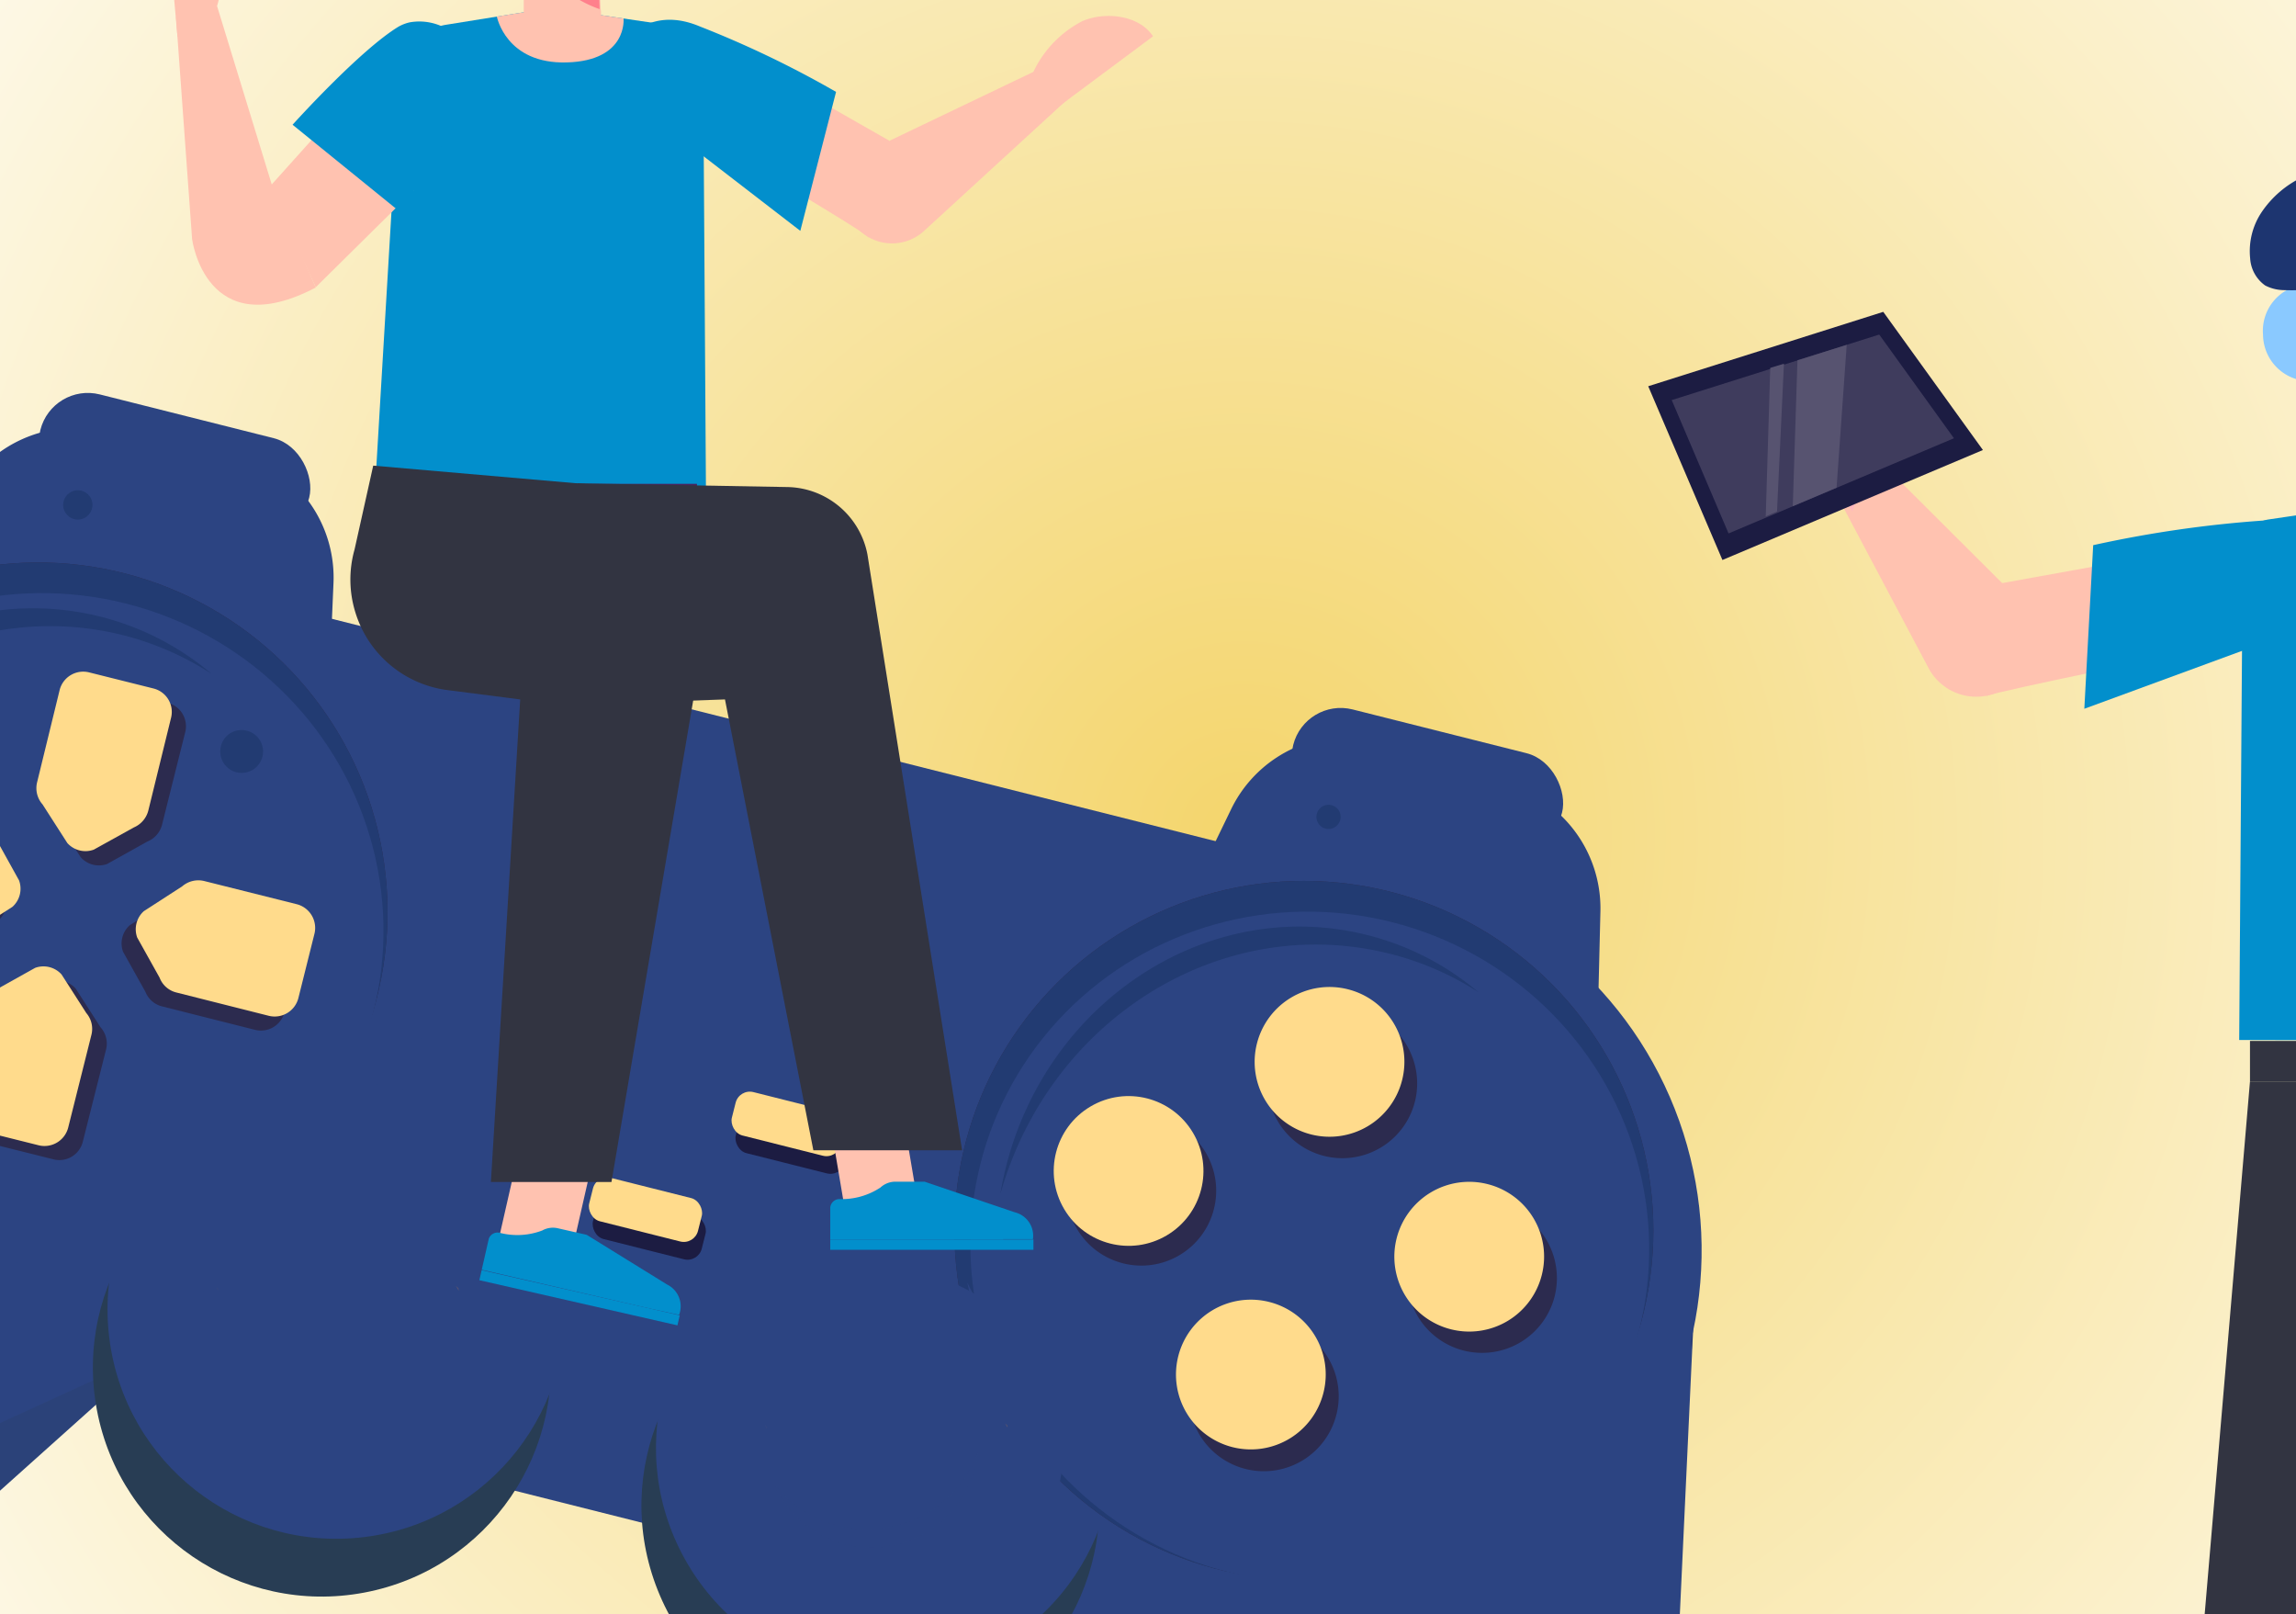 <?xml version="1.0" encoding="UTF-8" standalone="no"?>
<svg
   xmlns:dc="http://purl.org/dc/elements/1.1/"
   xmlns:cc="http://creativecommons.org/ns#"
   xmlns:rdf="http://www.w3.org/1999/02/22-rdf-syntax-ns#"
   xmlns:svg="http://www.w3.org/2000/svg"
   xmlns="http://www.w3.org/2000/svg"
   xmlns:xlink="http://www.w3.org/1999/xlink"
   xmlns:sodipodi="http://sodipodi.sourceforge.net/DTD/sodipodi-0.dtd"
   xmlns:inkscape="http://www.inkscape.org/namespaces/inkscape"
   viewBox="0 0 213.22 149.89"
   version="1.1"
   id="svg294"
   sodipodi:docname="gameDev.svg"
   inkscape:version="0.92.1 r15371">
  <rect x="0" y="0" width="213.22" height="149.89" fill="#808080" stroke="none"/>
  <sodipodi:namedview
     pagecolor="#ffffff"
     bordercolor="#666666"
     borderopacity="1"
     objecttolerance="10"
     gridtolerance="10"
     guidetolerance="10"
     inkscape:pageopacity="0"
     inkscape:pageshadow="2"
     inkscape:window-width="1366"
     inkscape:window-height="705"
     id="namedview296"
     showgrid="false"
     inkscape:zoom="0.56"
     inkscape:cx="-127.80685"
     inkscape:cy="17.989246"
     inkscape:window-x="-8"
     inkscape:window-y="-8"
     inkscape:window-maximized="1"
     inkscape:current-layer="svg294" />
  <defs
     id="defs4">
    <linearGradient
       inkscape:collect="always"
       id="linearGradient8746">
      <stop
         style="stop-color:#f4d56c;stop-opacity:1"
         offset="0"
         id="stop8742" />
      <stop
         style="stop-color:#fefcf4;stop-opacity:1"
         offset="1"
         id="stop8744" />
    </linearGradient>
    <style
       id="style2">.cls-1{isolation:isolate;}.cls-2{fill:#2c4482;}.cls-3{opacity:0.2;mix-blend-mode:multiply;}.cls-4{fill:#1c1c42;}.cls-5{fill:#283d54;}.cls-6{fill:#2c2b4f;}.cls-7{fill:#223b72;}.cls-8{fill:#ffdb8c;}.cls-11,.cls-25,.cls-9{fill:#575370;}.cls-10{opacity:0.3;}.cls-11{opacity:0.5;}.cls-12,.cls-13{fill:#413e5e;}.cls-13{opacity:0.4;}.cls-14{fill:#ffc2b0;}.cls-15{fill:#ffb8bc;}.cls-16{fill:#028fcc;}.cls-17{fill:#4a245e;}.cls-18{fill:#8ac9ff;}.cls-19{fill:#ff808c;}.cls-20{fill:#1d3570;}.cls-21{fill:#ffba99;}.cls-22{fill:none;stroke:#312220;stroke-linecap:round;stroke-linejoin:round;stroke-width:0.56px;}.cls-23{fill:#0485b2;}.cls-24{fill:#323441;}.cls-25{opacity:0.6;}</style>
    <radialGradient
       inkscape:collect="always"
       xlink:href="#linearGradient8746"
       id="radialGradient8748"
       cx="115.558"
       cy="77.656"
       fx="115.558"
       fy="77.656"
       r="156.5"
       gradientTransform="matrix(1,0,0,1.003,0,-0.248)"
       gradientUnits="userSpaceOnUse" />
  </defs>
  <title
     id="title6">Asset 5</title>
  <path
     style="opacity:1;fill:url(#radialGradient8748);fill-opacity:1;stroke:none;stroke-width:9.88;stroke-linecap:round;stroke-miterlimit:4;stroke-dasharray:none;stroke-dashoffset:0;stroke-opacity:1"
     id="path8707"
     sodipodi:type="arc"
     sodipodi:cx="115.55747"
     sodipodi:cy="77.656044"
     sodipodi:rx="151.55957"
     sodipodi:ry="152.05981"
     sodipodi:start="0"
     sodipodi:end="6.2800437"
     sodipodi:open="true"
     d="M 267.117,77.656 A 151.56,152.06 0 0 1 115.677,229.716 151.56,152.06 0 0 1 -36.002,77.895 151.56,152.06 0 0 1 115.2,-74.403 151.56,152.06 0 0 1 267.116,77.178" />
  <g
     class="cls-1"
     id="g292"
     transform="matrix(1.495,0,0,1.495,-53.351,-27.124)"
     style="isolation:isolate">
    <g
       id="Layer_2"
       data-name="Layer 2">
      <g
         id="Layer_1-2"
         data-name="Layer 1">
        <path
           class="cls-2"
           d="m 141.22,93 -1.91,40.9 a 16.36,16.36 0 0 1 -11.71,14.69 v 0 a 16.36,16.36 0 0 1 -20,-10.13 L 96.17,106.88 Z"
           id="path8"
           inkscape:connector-curvature="0"
           style="fill:#2c4482" />
        <g
           class="cls-3"
           id="g14"
           style="opacity:0.2;mix-blend-mode:multiply">
          <polygon
             class="cls-4"
             points="141.22,92.97 138.55,93.8 140.8,101.94 "
             id="polygon10"
             style="fill:#1c1c42" />
          <path
             class="cls-4"
             d="m 114.08,135.17 -14.7,-19.39 8.2,22.65 a 16.36,16.36 0 0 0 30.44,0.85 17.36,17.36 0 0 1 -23.94,-4.11 z"
             id="path12"
             inkscape:connector-curvature="0"
             style="fill:#1c1c42" />
        </g>
        <rect
           class="cls-2"
           x="46.35"
           y="63.33"
           width="67.41"
           height="49.74"
           transform="rotate(14.12,80.078,88.216)"
           id="rect16"
           style="fill:#2c4482" />
        <rect
           class="cls-2"
           x="46.68"
           y="65.18"
           width="67.41"
           height="43.42"
           transform="rotate(14.12,80.407,86.904)"
           id="rect18"
           style="fill:#2c4482" />
        <circle
           class="cls-2"
           cx="117.42"
           cy="95.81"
           r="23.97"
           transform="rotate(-81.52,117.414,95.807)"
           id="circle20"
           style="fill:#2c4482" />
        <rect
           class="cls-2"
           x="115.75"
           y="63.47"
           width="17.22"
           height="6.08"
           rx="3.04"
           transform="rotate(14.12,124.369,66.539)"
           id="rect22"
           style="fill:#2c4482" />
        <circle
           class="cls-5"
           cx="89.75"
           cy="111.64"
           r="14.22"
           transform="rotate(-21.68,89.744,111.629)"
           id="circle24"
           style="fill:#283d54" />
        <circle
           class="cls-2"
           cx="90.65"
           cy="108.06"
           r="14.22"
           transform="rotate(-30.42,90.643,108.048)"
           id="circle26"
           style="fill:#2c4482" />
        <path
           class="cls-2"
           d="m 108.69,75.57 3.46,-7.15 a 8,8 0 0 1 7,-4.53 v 0 a 19.5,19.5 0 0 1 11.53,3.42 l 0.94,0.64 a 8,8 0 0 1 3.48,6.8 l -0.18,7.43 z"
           id="path28"
           inkscape:connector-curvature="0"
           style="fill:#2c4482" />
        <circle
           class="cls-6"
           cx="116.68"
           cy="94.56"
           r="21.71"
           id="circle30"
           style="fill:#2c2b4f" />
        <circle
           class="cls-7"
           cx="116.68"
           cy="94.56"
           r="21.71"
           id="circle32"
           style="fill:#223b72" />
        <ellipse
           class="cls-2"
           cx="117.05"
           cy="95.59"
           rx="20.81"
           ry="21.1"
           transform="rotate(-75.88,117.046,95.59)"
           id="ellipse34"
           style="fill:#2c4482" />
        <path
           class="cls-2"
           d="M 134.24,84.65 A 20.47,20.47 0 0 1 95.77,97.79 20.47,20.47 0 1 0 134.24,84.65 Z"
           id="path36"
           inkscape:connector-curvature="0"
           style="fill:#2c4482" />
        <circle
           class="cls-2"
           cx="90.65"
           cy="108.06"
           r="11.08"
           transform="rotate(-3.22,90.783,108.124)"
           id="circle38"
           style="fill:#2c4482" />
        <circle
           class="cls-2"
           cx="89.81"
           cy="106.65"
           r="8.75"
           transform="rotate(-86.83,89.799,106.646)"
           id="circle40"
           style="fill:#2c4482" />
        <path
           class="cls-6"
           d="m 123.58,86.55 a 4.65,4.65 0 1 1 -3.38,-5.64 4.66,4.66 0 0 1 3.38,5.64 z"
           id="path42"
           inkscape:connector-curvature="0"
           style="fill:#2c2b4f" />
        <path
           class="cls-8"
           d="m 122.78,85.23 a 4.65,4.65 0 1 1 -3.37,-5.65 4.64,4.64 0 0 1 3.37,5.65 z"
           id="path44"
           inkscape:connector-curvature="0"
           style="fill:#ffdb8c" />
        <path
           class="cls-6"
           d="m 132.26,98.64 a 4.65,4.65 0 1 1 -3.38,-5.64 4.66,4.66 0 0 1 3.38,5.64 z"
           id="path46"
           inkscape:connector-curvature="0"
           style="fill:#2c2b4f" />
        <path
           class="cls-8"
           d="m 131.46,97.32 a 4.65,4.65 0 1 1 -3.37,-5.64 4.64,4.64 0 0 1 3.37,5.64 z"
           id="path48"
           inkscape:connector-curvature="0"
           style="fill:#ffdb8c" />
        <circle
           class="cls-6"
           cx="106.59"
           cy="92.19"
           r="4.65"
           transform="matrix(0.86,-0.51,0.51,0.86,-32.1,67.17)"
           id="circle50"
           style="fill:#2c2b4f" />
        <circle
           class="cls-8"
           cx="105.79"
           cy="90.86"
           r="4.65"
           transform="rotate(-30.63,105.798,90.858)"
           id="circle52"
           style="fill:#ffdb8c" />
        <path
           class="cls-6"
           d="m 118.7,106 a 4.65,4.65 0 1 1 -3.38,-5.65 4.64,4.64 0 0 1 3.38,5.65 z"
           id="path54"
           inkscape:connector-curvature="0"
           style="fill:#2c2b4f" />
        <path
           class="cls-8"
           d="m 117.9,104.62 a 4.65,4.65 0 1 1 -3.37,-5.62 4.64,4.64 0 0 1 3.37,5.62 z"
           id="path56"
           inkscape:connector-curvature="0"
           style="fill:#ffdb8c" />
        <path
           class="cls-2"
           d="m 82.56,107.14 a 8.78,8.78 0 0 1 14.26,-4.51 7.95,7.95 0 0 0 -14.41,5.25 c 0.04,-0.25 0.09,-0.49 0.15,-0.74 z"
           id="path58"
           inkscape:connector-curvature="0"
           style="fill:#2c4482" />
        <path
           class="cls-9"
           d="m 98.11,106.54 a 2.26,2.26 0 0 1 0.16,0.26 c 0,0 0,-0.09 0,-0.13 z"
           id="path60"
           inkscape:connector-curvature="0"
           style="fill:#575370" />
        <g
           class="cls-10"
           id="g66"
           style="opacity:0.3">
          <path
             class="cls-2"
             d="m 96.18,108.93 a 7.34,7.34 0 0 1 -12.42,1.36 6.63,6.63 0 0 0 12.66,-1.94 c -0.07,0.19 -0.15,0.39 -0.24,0.58 z"
             id="path62"
             inkscape:connector-curvature="0"
             style="fill:#2c4482" />
          <path
             class="cls-9"
             d="m 83.34,106.88 -0.09,-0.24 c 0,0 0,0.07 0,0.11 a 1.47,1.47 0 0 0 0.09,0.13 z"
             id="path64"
             inkscape:connector-curvature="0"
             style="fill:#575370" />
        </g>
        <path
           class="cls-7"
           d="m 122,77.37 a 18.34,18.34 0 0 1 5.52,2.39 17.11,17.11 0 0 0 -6.91,-3.55 c -9.77,-2.46 -19.82,4 -22.44,14.42 -0.14,0.55 -0.25,1.1 -0.34,1.65 C 100.92,81.4 111.57,74.76 122,77.37 Z"
           id="path68"
           inkscape:connector-curvature="0"
           style="fill:#223b72" />
        <polygon
           class="cls-9"
           points="130.93,83.66 130.93,83.65 "
           id="polygon70"
           style="fill:#575370" />
        <path
           class="cls-2"
           d="M 19.17,62.26 1.5,99.2 a 16.36,16.36 0 0 0 3.36,18.48 v 0 a 16.37,16.37 0 0 0 22.44,0.55 l 25,-22.39 z"
           id="path72"
           inkscape:connector-curvature="0"
           style="fill:#2c4482" />
        <g
           class="cls-3"
           id="g78"
           style="opacity:0.2;mix-blend-mode:multiply">
          <polygon
             class="cls-4"
             points="19.17,62.26 21.14,64.26 15.3,70.36 "
             id="polygon74"
             style="fill:#1c1c42" />
          <path
             class="cls-5"
             d="M 23.11,112.28 45.23,102.15 27.3,118.23 A 16.36,16.36 0 0 1 0.08,104.57 c 4.24,8.37 14.21,11.75 23.03,7.71 z"
             id="path76"
             inkscape:connector-curvature="0"
             style="fill:#283d54" />
        </g>
        <circle
           class="cls-2"
           cx="38.79"
           cy="76.03"
           r="23.97"
           transform="rotate(-77.54,38.799,76.029)"
           id="circle80"
           style="fill:#2c4482" />
        <rect
           class="cls-2"
           x="37.93"
           y="43.89"
           width="17.22"
           height="6.08"
           rx="3.04"
           transform="rotate(-165.88,46.543,46.937)"
           id="rect82"
           style="fill:#2c4482" />
        <circle
           class="cls-5"
           cx="55.68"
           cy="103.07"
           r="14.22"
           transform="rotate(-10.65,55.703,103.077)"
           id="circle84"
           style="fill:#283d54" />
        <circle
           class="cls-2"
           cx="56.58"
           cy="99.49"
           r="14.22"
           transform="rotate(-6.99,56.542,99.43)"
           id="circle86"
           style="fill:#2c4482" />
        <path
           class="cls-2"
           d="m 56.06,62.33 0.34,-7.94 a 8,8 0 0 0 -4,-7.31 v 0 A 19.61,19.61 0 0 0 40.62,44.63 l -1.13,0.13 a 8,8 0 0 0 -6.28,4.34 l -3.36,6.63 z"
           id="path88"
           inkscape:connector-curvature="0"
           style="fill:#2c4482" />
        <circle
           class="cls-6"
           cx="38.05"
           cy="74.78"
           r="21.71"
           transform="rotate(-69.86,38.053,74.783)"
           id="circle90"
           style="fill:#2c2b4f" />
        <circle
           class="cls-7"
           cx="38.05"
           cy="74.78"
           r="21.71"
           transform="rotate(-69.86,38.053,74.783)"
           id="circle92"
           style="fill:#223b72" />
        <ellipse
           class="cls-2"
           cx="38.43"
           cy="75.81"
           rx="20.81"
           ry="21.1"
           transform="rotate(-75.88,38.424,75.811)"
           id="ellipse94"
           style="fill:#2c4482" />
        <path
           class="cls-2"
           d="M 56,65 A 20.69,20.69 0 0 1 17.08,78.23 20.69,20.69 0 1 0 56,65 Z"
           id="path96"
           inkscape:connector-curvature="0"
           style="fill:#2c4482" />
        <circle
           class="cls-2"
           cx="56.58"
           cy="99.49"
           r="11.08"
           transform="rotate(-31.37,56.586,99.492)"
           id="circle98"
           style="fill:#2c4482" />
        <path
           class="cls-11"
           d="M 41,66.56 A 1.29,1.29 0 1 1 42,68 1.22,1.22 0 0 1 41,66.56 Z"
           id="path100"
           inkscape:connector-curvature="0"
           style="opacity:0.5;fill:#575370" />
        <ellipse
           class="cls-11"
           cx="29.64"
           cy="74.13"
           rx="1.16"
           ry="1.28"
           transform="rotate(-75.88,29.64,74.129)"
           id="ellipse102"
           style="opacity:0.5;fill:#575370" />
        <path
           class="cls-11"
           d="m 37.49,86.64 a 1.28,1.28 0 0 1 2.47,0.62 1.28,1.28 0 0 1 -2.47,-0.62 z"
           id="path104"
           inkscape:connector-curvature="0"
           style="opacity:0.5;fill:#575370" />
        <path
           class="cls-11"
           d="m 50.93,79.68 a 0.9,0.9 0 1 1 0.67,1 0.85,0.85 0 0 1 -0.67,-1 z"
           id="path106"
           inkscape:connector-curvature="0"
           style="opacity:0.5;fill:#575370" />
        <path
           class="cls-6"
           d="M 44.83,70.41 42.34,71.8 A 1.51,1.51 0 0 1 40.7,71.38 L 39.16,69 a 1.51,1.51 0 0 1 -0.34,-1.37 l 1.45,-5.75 a 1.5,1.5 0 0 1 1.83,-1.09 l 4,1 a 1.5,1.5 0 0 1 1.09,1.83 l -1.44,5.75 a 1.54,1.54 0 0 1 -0.92,1.04 z"
           id="path108"
           inkscape:connector-curvature="0"
           style="fill:#2c2b4f" />
        <path
           class="cls-8"
           d="m 44,69.53 -2.49,1.38 A 1.51,1.51 0 0 1 39.87,70.5 L 38.33,68.1 A 1.52,1.52 0 0 1 37.99,66.73 L 39.39,61 a 1.51,1.51 0 0 1 1.83,-1.1 l 4,1 a 1.5,1.5 0 0 1 1.09,1.83 L 44.9,68.48 A 1.56,1.56 0 0 1 44,69.53 Z"
           id="path110"
           inkscape:connector-curvature="0"
           style="fill:#ffdb8c" />
        <path
           class="cls-6"
           d="m 41.93,81.94 -1.54,-2.4 a 1.51,1.51 0 0 0 -1.64,-0.42 l -2.49,1.39 a 1.54,1.54 0 0 0 -0.95,1 l -1.44,5.75 A 1.5,1.5 0 0 0 35,89.14 l 4,1 a 1.5,1.5 0 0 0 1.83,-1.09 l 1.45,-5.75 a 1.51,1.51 0 0 0 -0.35,-1.36 z"
           id="path112"
           inkscape:connector-curvature="0"
           style="fill:#2c2b4f" />
        <path
           class="cls-8"
           d="m 41.05,81.06 -1.54,-2.4 a 1.51,1.51 0 0 0 -1.64,-0.41 l -2.49,1.39 a 1.5,1.5 0 0 0 -1,1 L 33,86.44 a 1.5,1.5 0 0 0 1.09,1.83 l 4,1 a 1.52,1.52 0 0 0 1.83,-1.09 l 1.44,-5.75 a 1.51,1.51 0 0 0 -0.31,-1.37 z"
           id="path114"
           inkscape:connector-curvature="0"
           style="fill:#ffdb8c" />
        <path
           class="cls-6"
           d="m 44.72,79.74 -1.39,-2.49 a 1.51,1.51 0 0 1 0.41,-1.64 l 2.4,-1.54 a 1.52,1.52 0 0 1 1.37,-0.33 l 5.75,1.44 a 1.52,1.52 0 0 1 1.1,1.82 l -1,4 a 1.51,1.51 0 0 1 -1.83,1.1 l -5.75,-1.45 a 1.5,1.5 0 0 1 -1.06,-0.91 z"
           id="path116"
           inkscape:connector-curvature="0"
           style="fill:#2c2b4f" />
        <path
           class="cls-8"
           d="m 45.6,78.86 -1.39,-2.49 a 1.51,1.51 0 0 1 0.41,-1.64 L 47,73.19 a 1.54,1.54 0 0 1 1.38,-0.33 l 5.75,1.44 a 1.52,1.52 0 0 1 1.09,1.83 l -1,4 a 1.52,1.52 0 0 1 -1.83,1.1 L 46.64,79.78 A 1.5,1.5 0 0 1 45.6,78.86 Z"
           id="path118"
           inkscape:connector-curvature="0"
           style="fill:#ffdb8c" />
        <path
           class="cls-6"
           d="m 33.19,76.84 2.4,-1.54 A 1.5,1.5 0 0 0 36,73.67 l -1.39,-2.5 a 1.48,1.48 0 0 0 -1,-0.94 L 27.86,68.78 A 1.52,1.52 0 0 0 26,69.87 l -1,4 a 1.51,1.51 0 0 0 1.09,1.83 l 5.75,1.45 a 1.51,1.51 0 0 0 1.35,-0.31 z"
           id="path120"
           inkscape:connector-curvature="0"
           style="fill:#2c2b4f" />
        <path
           class="cls-8"
           d="m 34.06,76 2.4,-1.54 a 1.51,1.51 0 0 0 0.41,-1.64 L 35.49,70.33 A 1.52,1.52 0 0 0 34.44,69.39 L 28.69,67.9 A 1.51,1.51 0 0 0 26.86,69 l -1,4 a 1.51,1.51 0 0 0 1.1,1.83 l 5.75,1.45 A 1.52,1.52 0 0 0 34.06,76 Z"
           id="path122"
           inkscape:connector-curvature="0"
           style="fill:#ffdb8c" />
        <path
           class="cls-2"
           d="m 48.49,98.57 a 8.78,8.78 0 0 1 14.26,-4.51 7.95,7.95 0 0 0 -14.41,5.25 c 0.04,-0.25 0.09,-0.49 0.15,-0.74 z"
           id="path124"
           inkscape:connector-curvature="0"
           style="fill:#2c4482" />
        <path
           class="cls-9"
           d="m 64,98 c 0.06,0.09 0.11,0.18 0.16,0.27 0.05,0.09 0,-0.09 0,-0.13 z"
           id="path126"
           inkscape:connector-curvature="0"
           style="fill:#575370" />
        <g
           class="cls-10"
           id="g130"
           style="opacity:0.3">
          <path
             class="cls-9"
             d="m 49.27,98.31 -0.09,-0.24 c 0,0 0,0.07 0,0.11 z"
             id="path128"
             inkscape:connector-curvature="0"
             style="fill:#575370" />
        </g>
        <path
           class="cls-7"
           d="M 43.33,57.59 A 18.39,18.39 0 0 1 48.84,60 17.13,17.13 0 0 0 41.93,56.44 c -9.77,-2.45 -19.82,4 -22.44,14.43 -0.14,0.55 -0.25,1.1 -0.34,1.65 C 22.29,61.62 33,55 43.33,57.59 Z"
           id="path132"
           inkscape:connector-curvature="0"
           style="fill:#223b72" />
        <polygon
           class="cls-9"
           points="52.3,63.88 52.3,63.87 "
           id="polygon134"
           style="fill:#575370" />
        <path
           class="cls-7"
           d="m 49.4,64.52 a 1.33,1.33 0 1 0 1.61,-1 1.32,1.32 0 0 0 -1.61,1 z"
           id="path136"
           inkscape:connector-curvature="0"
           style="fill:#223b72" />
        <rect
           class="cls-4"
           x="67.07"
           y="84.04"
           width="6.97"
           height="2.78"
           rx="0.91"
           transform="rotate(14.12,70.554,85.46)"
           id="rect138"
           style="fill:#1c1c42" />
        <rect
           class="cls-12"
           x="66.83"
           y="82.94"
           width="6.97"
           height="2.78"
           rx="0.91"
           transform="rotate(14.12,70.334,84.34)"
           id="rect140"
           style="fill:#413e5e" />
        <path
           class="cls-9"
           d="m 67.73,83.53 a 0.43,0.43 0 0 1 0.52,-0.31 l 5,1.26 0.13,0.07 v 0 A 0.43,0.43 0 0 0 73.1,84 l -5,-1.27 a 0.42,0.42 0 0 0 -0.51,0.31 l -0.3,1.2 a 0.41,0.41 0 0 0 0.17,0.45 z"
           id="path142"
           inkscape:connector-curvature="0"
           style="fill:#575370" />
        <rect
           class="cls-4"
           x="81.4"
           y="87.65"
           width="6.97"
           height="2.78"
           rx="0.91"
           transform="rotate(14.12,84.896,89.054)"
           id="rect144"
           style="fill:#1c1c42" />
        <rect
           class="cls-8"
           x="81.16"
           y="86.55"
           width="6.97"
           height="2.78"
           rx="0.91"
           transform="rotate(14.12,84.635,87.939)"
           id="rect146"
           style="fill:#ffdb8c" />
        <rect
           class="cls-4"
           x="72.53"
           y="92.98"
           width="6.97"
           height="2.78"
           rx="0.91"
           transform="rotate(14.12,76.004,94.377)"
           id="rect148"
           style="fill:#1c1c42" />
        <rect
           class="cls-8"
           x="72.29"
           y="91.88"
           width="6.97"
           height="2.78"
           rx="0.91"
           transform="rotate(14.12,75.788,93.297)"
           id="rect150"
           style="fill:#ffdb8c" />
        <circle
           class="cls-7"
           cx="40.52"
           cy="49.5"
           r="0.91"
           id="circle152"
           style="fill:#223b72" />
        <path
           class="cls-7"
           d="m 118.94,69.05 a 0.75,0.75 0 1 1 -0.54,-0.9 0.74,0.74 0 0 1 0.54,0.9 z"
           id="path154"
           inkscape:connector-curvature="0"
           style="fill:#223b72" />
        <path
           class="cls-13"
           d="m 126.83,133.67 a 3.63,3.63 0 1 1 2.64,4.41 3.63,3.63 0 0 1 -2.64,-4.41 z"
           id="path156"
           inkscape:connector-curvature="0"
           style="opacity:0.4;fill:#413e5e" />
        <path
           class="cls-13"
           d="m 130.57,125.48 a 1,1 0 1 1 0.76,1.27 1.05,1.05 0 0 1 -0.76,-1.27 z"
           id="path158"
           inkscape:connector-curvature="0"
           style="opacity:0.4;fill:#413e5e" />
        <rect
           class="cls-14"
           x="187.81"
           y="139.84"
           width="5.25"
           height="7.29"
           id="rect160"
           style="fill:#ffc2b0" />
        <polygon
           class="cls-14"
           points="177.4,139.84 172.15,139.84 170.91,147.12 176.16,147.12 "
           id="polygon162"
           style="fill:#ffc2b0" />
        <path
           class="cls-14"
           d="M 160.22,54.52 151,45.33 a 0.43,0.43 0 0 0 -0.43,-0.1 l -1.85,0.6 a 0.43,0.43 0 0 0 -0.24,0.6 l 7,13.2 a 3.36,3.36 0 0 0 5.18,0.95 l 3,-2.6 a 0.42,0.42 0 0 0 0,-0.64 l -3.4,-2.79 z"
           id="path164"
           inkscape:connector-curvature="0"
           style="fill:#ffc2b0" />
        <path
           class="cls-15"
           d="m 152.05,46.72 a 7.83,7.83 0 0 0 -2.1,-4.95 c -1.32,-1.21 -3.66,-1.74 -5.09,-0.65 v 0 l 5.89,8.78 z"
           id="path166"
           inkscape:connector-curvature="0"
           style="fill:#ffb8bc" />
        <path
           class="cls-14"
           d="m 171.09,52.36 -11.05,2 c 0,0 -1.26,7.24 -0.92,7 0.34,-0.24 13.88,-2.98 13.88,-2.98 z"
           id="path168"
           inkscape:connector-curvature="0"
           style="fill:#ffc2b0" />
        <path
           class="cls-16"
           d="m 181.94,56 c 0,0 -0.21,-6 -5.65,-5.53 A 72.35,72.35 0 0 0 165.71,52 l -0.55,10.16 z"
           id="path170"
           inkscape:connector-curvature="0"
           style="fill:#028fcc" />
        <path
           class="cls-16"
           d="m 185.79,49.05 -9.17,1.35 A 1.9,1.9 0 0 0 175,52.27 l -0.22,30.46 23.49,0.06 -1.66,-27.69 -0.76,-2.57 a 3.25,3.25 0 0 0 -2.61,-2.29 z"
           id="path172"
           inkscape:connector-curvature="0"
           style="fill:#028fcc" />
        <polygon
           class="cls-14"
           points="194.94,61.38 202.48,68.85 205.77,61.75 200.77,56.18 "
           id="polygon174"
           style="fill:#ffc2b0" />
        <path
           class="cls-16"
           d="m 191.83,56 a 3.89,3.89 0 0 1 4,-5.9 2.46,2.46 0 0 1 0.8,0.3 c 2.76,1.67 7.51,6.95 7.51,6.95 l -7.66,6.23 z"
           id="path176"
           inkscape:connector-curvature="0"
           style="fill:#028fcc" />
        <path
           class="cls-14"
           d="m 205.46,62 4,-13.08 2.91,0.78 -1.14,15.75 c 0,0 -1,7.5 -8.77,3.4 z"
           id="path178"
           inkscape:connector-curvature="0"
           style="fill:#ffc2b0" />
        <path
           class="cls-14"
           d="m 209.48,48.92 a 12.47,12.47 0 0 1 -0.28,-5.78 3.57,3.57 0 0 1 4,-2.51 v 0 l -0.93,10.45 z"
           id="path180"
           inkscape:connector-curvature="0"
           style="fill:#ffc2b0" />
        <path
           class="cls-17"
           d="m 179.67,32.85 c 0,0 -3.64,3.42 -0.06,4.66 z"
           id="path182"
           inkscape:connector-curvature="0"
           style="fill:#4a245e" />
        <path
           class="cls-18"
           d="m 182.07,38.74 a 3,3 0 0 1 -2.81,3.07 2.91,2.91 0 0 1 -3,-2.89 2.89,2.89 0 1 1 5.77,-0.18 z"
           id="path184"
           inkscape:connector-curvature="0"
           style="fill:#8ac9ff" />
        <path
           class="cls-14"
           d="m 182.49,44.29 -0.19,4.85 a 2.36,2.36 0 0 0 2.53,2.69 v 0 c 1.39,0 2.93,-0.57 2.93,-2.07 v -7.63 z"
           id="path186"
           inkscape:connector-curvature="0"
           style="fill:#ffc2b0" />
        <path
           class="cls-19"
           d="m 182.35,49.14 a 8.6,8.6 0 0 0 5.34,-5.53 c 0.44,-1.39 -5.19,0.19 -5.19,0.19 z"
           id="path188"
           inkscape:connector-curvature="0"
           style="fill:#ff808c" />
        <path
           class="cls-14"
           d="m 184.87,45.77 v 0 a 5.1,5.1 0 0 1 -5.52,-4.1 l -0.59,-4.85 a 5.36,5.36 0 0 1 4.37,-6 v 0 a 5.75,5.75 0 0 1 6.54,4.43 l 0.4,3.79 a 6.08,6.08 0 0 1 -5.2,6.73 z"
           id="path190"
           inkscape:connector-curvature="0"
           style="fill:#ffc2b0" />
        <path
           class="cls-20"
           d="m 176.2,31.28 a 6.34,6.34 0 0 1 2.47,-2.12 c 1.93,-0.94 4.06,-0.64 6.12,-0.66 a 6,6 0 0 1 5.28,2.74 2.24,2.24 0 0 1 2.3,2.16 c 0.36,3 -3.22,7.87 -3.22,7.87 0,0 -0.39,-3.85 -0.4,-3.87 a 5.3,5.3 0 0 1 -1.25,-0.4 2,2 0 0 1 -0.7,-0.86 4.67,4.67 0 0 1 -0.2,-2.13 10.16,10.16 0 0 0 -1.6,0.58 16,16 0 0 1 -7.48,1.57 2.59,2.59 0 0 1 -1.13,-0.29 2.23,2.23 0 0 1 -0.93,-1.69 4.35,4.35 0 0 1 0.74,-2.9 z"
           id="path192"
           inkscape:connector-curvature="0"
           style="fill:#1d3570" />
        <path
           class="cls-21"
           d="m 192.47,39.74 a 2,2 0 0 1 -1.89,2.07 2,2 0 1 1 1.89,-2.07 z"
           id="path194"
           inkscape:connector-curvature="0"
           style="fill:#ffba99" />
        <path
           class="cls-22"
           d="m 189.87,40.3 c 0,0 0,-1.45 1.32,-1.27"
           id="path196"
           inkscape:connector-curvature="0"
           style="fill:none;stroke:#312220;stroke-width:0.56px;stroke-linecap:round;stroke-linejoin:round" />
        <path
           class="cls-23"
           d="m 187.17,39 a 3.74,3.74 0 0 0 2.8,4.7 c 1.56,0.34 2.4,-1.31 2.87,-3.47 0.47,-2.16 -0.42,-4.19 -2,-4.53 -1.58,-0.34 -3.21,1.1 -3.67,3.3 z"
           id="path198"
           inkscape:connector-curvature="0"
           style="fill:#0485b2" />
        <path
           class="cls-16"
           d="m 188,39.13 c -0.47,2.16 0.42,4.19 2,4.53 1.58,0.34 3.21,-1.14 3.68,-3.3 0.47,-2.16 -0.42,-4.18 -2,-4.52 C 190.1,35.5 188.45,37 188,39.13 Z"
           id="path200"
           inkscape:connector-curvature="0"
           style="fill:#028fcc" />
        <path
           class="cls-16"
           d="m 191.59,36.55 a 12.75,12.75 0 0 0 -0.07,-3.87 5.77,5.77 0 0 0 -4.71,-4.77 l -0.57,-0.09 a 3.37,3.37 0 0 0 -2.07,0.3 2.93,2.93 0 0 0 -0.45,0.3 c 0,0 3.13,0.08 4.61,1.87 a 9.68,9.68 0 0 1 1.93,6.6 z"
           id="path202"
           inkscape:connector-curvature="0"
           style="fill:#028fcc" />
        <path
           class="cls-14"
           d="m 189.64,49.66 -3.85,-0.61 -5.13,0.75 c 0,0 -0.31,3 4,3.12 4.31,0.12 4.98,-3.26 4.98,-3.26 z"
           id="path204"
           inkscape:connector-curvature="0"
           style="fill:#ffc2b0" />
        <rect
           class="cls-24"
           x="175.45"
           y="82.79"
           width="22.05"
           height="2.51"
           id="rect206"
           style="fill:#323441" />
        <polygon
           class="cls-24"
           points="185.15,85.3 175.45,85.3 170.53,143.14 178.03,143.14 185.87,102.5 "
           id="polygon208"
           style="fill:#323441" />
        <polygon
           class="cls-24"
           points="182.51,85.3 197.5,82.79 193.78,144.3 187.06,144.3 "
           id="polygon210"
           style="fill:#323441" />
        <polygon
           class="cls-4"
           points="152.67,37.51 158.86,46.09 142.68,52.92 138.07,42.13 "
           id="polygon212"
           style="fill:#1c1c42" />
        <polygon
           class="cls-25"
           points="139.53,42.99 152.42,38.92 157.06,45.36 143.06,51.27 "
           id="polygon214"
           style="opacity:0.6;fill:#575370" />
        <polygon
           class="cls-9"
           points="147.34,40.52 150.4,39.56 149.77,48.43 147.05,49.58 "
           id="polygon216"
           style="fill:#575370" />
        <polygon
           class="cls-9"
           points="145.65,40.99 146.5,40.73 146.07,49.91 145.37,50.21 "
           id="polygon218"
           style="fill:#575370" />
        <path
           class="cls-16"
           d="m 181.51,149.16 h 12.25 v -2.26 a 0.66,0.66 0 0 0 -0.69,-0.58 5,5 0 0 1 -2.87,-0.83 1.56,1.56 0 0 0 -1.06,-0.4 h -2.06 l -6.4,2.16 a 1.71,1.71 0 0 0 -1.29,1.91 z"
           id="path220"
           inkscape:connector-curvature="0"
           style="fill:#028fcc" />
        <rect
           class="cls-16"
           x="179.35"
           y="149.16"
           width="14.41"
           height="0.73"
           id="rect222"
           style="fill:#028fcc" />
        <path
           class="cls-16"
           d="m 165.09,148.42 h 12.25 v -2.26 a 0.66,0.66 0 0 0 -0.69,-0.58 5,5 0 0 1 -2.87,-0.82 1.56,1.56 0 0 0 -1.06,-0.4 h -2.07 l -6.39,2.16 a 1.7,1.7 0 0 0 -1.29,1.9 z"
           id="path224"
           inkscape:connector-curvature="0"
           style="fill:#028fcc" />
        <rect
           class="cls-16"
           x="162.93"
           y="148.42"
           width="14.41"
           height="0.73"
           id="rect226"
           style="fill:#028fcc" />
        <rect
           class="cls-14"
           x="67.26"
           y="89.62"
           width="4.6"
           height="6.38"
           transform="rotate(-167.16,69.553,92.817)"
           id="rect228"
           style="fill:#ffc2b0" />
        <polygon
           class="cls-14"
           points="87.21,87.59 91.81,87.59 92.89,93.98 88.29,93.98 "
           id="polygon230"
           style="fill:#ffc2b0" />
        <path
           class="cls-14"
           d="M 90.7,27 101,22.07 a 0.37,0.37 0 0 1 0.38,0 l 1.35,1 a 0.38,0.38 0 0 1 0,0.57 l -9.65,8.85 a 2.94,2.94 0 0 1 -4.55,-0.74 l -1.69,-3 a 0.36,0.36 0 0 1 0.19,-0.53 L 90.67,27 Z"
           id="path232"
           inkscape:connector-curvature="0"
           style="fill:#ffc2b0" />
        <path
           class="cls-14"
           d="m 99.74,22.92 a 6.82,6.82 0 0 1 3.19,-3.47 c 1.44,-0.61 3.53,-0.36 4.38,0.95 v 0 l -7.43,5.53 z"
           id="path234"
           inkscape:connector-curvature="0"
           style="fill:#ffc2b0" />
        <path
           class="cls-14"
           d="m 82.36,22 8.55,4.87 c 0,0 -1.08,6.35 -1.29,6 C 89.41,32.52 79,26.4 79,26.4 Z"
           id="path236"
           inkscape:connector-curvature="0"
           style="fill:#ffc2b0" />
        <path
           class="cls-16"
           d="m 73,22.92 c 0,0 1.76,-5 6.17,-3.13 a 63.19,63.19 0 0 1 8.45,4.06 l -2.22,8.63 z"
           id="path238"
           inkscape:connector-curvature="0"
           style="fill:#028fcc" />
        <path
           class="cls-16"
           d="m 69.93,18.63 8,1.18 a 1.68,1.68 0 0 1 1.43,1.64 l 0.19,29 L 59,48.2 60.44,23.94 61.11,21.68 a 2.84,2.84 0 0 1 2.29,-2 z"
           id="path240"
           inkscape:connector-curvature="0"
           style="fill:#028fcc" />
        <polygon
           class="cls-14"
           points="61.4,29.95 55.3,35.98 52.42,29.76 56.8,24.88 "
           id="polygon242"
           style="fill:#ffc2b0" />
        <path
           class="cls-16"
           d="m 64.64,24.7 a 3.42,3.42 0 0 0 -3.5,-5.17 2.55,2.55 0 0 0 -0.7,0.27 c -2.41,1.46 -6.58,6.09 -6.58,6.09 l 6.72,5.45 z"
           id="path244"
           inkscape:connector-curvature="0"
           style="fill:#028fcc" />
        <path
           class="cls-20"
           d="m 75.29,4.45 c 0,0 3.19,3 0,4.07 z"
           id="path246"
           inkscape:connector-curvature="0"
           style="fill:#1d3570" />
        <path
           class="cls-23"
           d="m 73.19,9.6 a 2.53,2.53 0 1 0 2.6,-2.53 2.58,2.58 0 0 0 -2.6,2.53 z"
           id="path248"
           inkscape:connector-curvature="0"
           style="fill:#0485b2" />
        <path
           class="cls-14"
           d="M 72.81,14.47 73,18.71 a 2.07,2.07 0 0 1 -2.21,2.36 v 0 c -1.22,0 -2.57,-0.5 -2.57,-1.81 v -6.69 z"
           id="path250"
           inkscape:connector-curvature="0"
           style="fill:#ffc2b0" />
        <path
           class="cls-19"
           d="m 72.93,18.71 a 7.51,7.51 0 0 1 -4.67,-4.84 c -0.38,-1.22 4.55,0.16 4.55,0.16 z"
           id="path252"
           inkscape:connector-curvature="0"
           style="fill:#ff808c" />
        <path
           class="cls-14"
           d="m 70.73,15.76 v 0 a 4.47,4.47 0 0 0 4.84,-3.59 L 76.08,7.92 A 4.71,4.71 0 0 0 72.25,2.64 v 0 a 5.05,5.05 0 0 0 -5.72,3.89 l -0.36,3.32 a 5.33,5.33 0 0 0 4.56,5.91 z"
           id="path254"
           inkscape:connector-curvature="0"
           style="fill:#ffc2b0" />
        <path
           class="cls-20"
           d="M 78.52,3 A 1.52,1.52 0 0 0 77,2.14 1.56,1.56 0 0 0 76,0.56 1.32,1.32 0 0 0 74.57,0.78 1.51,1.51 0 0 0 73.66,0.21 1.11,1.11 0 0 0 72.66,0.53 0.59,0.59 0 0 0 72.12,0.25 2.17,2.17 0 0 0 71,0.56 a 1.52,1.52 0 0 1 -0.87,0.11 5,5 0 0 0 -2.54,0.89 4.34,4.34 0 0 0 -1.07,1 C 66.41,2.69 66.32,2.95 66.15,2.99 65.98,3.03 65.47,2.75 65.22,2.73 A 1,1 0 0 0 64.34,3.1 0.62,0.62 0 0 0 64.49,3.97 C 64.2,3.81 63.66,4.7 63.6,4.88 a 1.41,1.41 0 0 0 0.25,1.34 c 0.15,0.18 0.54,0.28 0.61,0.46 0.07,0.18 -0.31,0.62 -0.06,1 a 0.73,0.73 0 0 0 0.4,0.23 c 0.49,0.12 0.69,0 0.7,0.54 a 3,3 0 0 0 0.26,1.47 16,16 0 0 0 1.24,2 c 0,0 0.35,-3.37 0.35,-3.4 0,-0.03 0.9,-0.25 1,-0.27 0.45,-0.1 0.82,-0.24 1,-0.74 a 0.17,0.17 0 0 1 0.07,-0.13 c 0.08,-0.06 0.18,0 0.25,0.08 a 1.61,1.61 0 0 0 1.33,0.17 2.77,2.77 0 0 0 1.26,-0.82 3,3 0 0 0 0.69,0.52 1.42,1.42 0 0 0 2,-0.91 c 0.78,-0.1 1.62,0.19 2.33,-0.15 A 1.45,1.45 0 0 0 78,4.58 1.3,1.3 0 0 0 78.52,3 Z"
           id="path256"
           inkscape:connector-curvature="0"
           style="fill:#1d3570" />
        <path
           class="cls-21"
           d="m 64.07,10.48 a 1.75,1.75 0 0 0 1.66,1.81 1.76,1.76 0 1 0 -1.66,-1.81 z"
           id="path258"
           inkscape:connector-curvature="0"
           style="fill:#ffba99" />
        <path
           class="cls-22"
           d="m 66.35,11 c 0,0 0,-1.27 -1.15,-1.11"
           id="path260"
           inkscape:connector-curvature="0"
           style="fill:none;stroke:#312220;stroke-width:0.56px;stroke-linecap:round;stroke-linejoin:round" />
        <path
           class="cls-23"
           d="m 68.72,9.79 a 3.28,3.28 0 0 1 -2.45,4.12 c -1.38,0.3 -2.11,-1.15 -2.52,-3 -0.41,-1.85 0.37,-3.67 1.74,-4 1.37,-0.33 2.82,0.99 3.23,2.88 z"
           id="path262"
           inkscape:connector-curvature="0"
           style="fill:#0485b2" />
        <ellipse
           class="cls-16"
           cx="65.52"
           cy="10.49"
           rx="2.54"
           ry="3.51"
           transform="rotate(-12.24,65.526,10.469)"
           id="ellipse264"
           style="fill:#028fcc" />
        <path
           class="cls-16"
           d="M 64.85,7.69 A 11,11 0 0 1 64.91,4.29 5.06,5.06 0 0 1 69,0.11 l 0.5,-0.07 a 3,3 0 0 1 1.81,0.25 2.33,2.33 0 0 1 0.4,0.27 c 0,0 -2.71,0.07 -4.01,1.64 A 8.45,8.45 0 0 0 66,8 Z"
           id="path266"
           inkscape:connector-curvature="0"
           style="fill:#028fcc" />
        <path
           class="cls-14"
           d="m 66.55,19.17 3.38,-0.54 4.49,0.66 c 0,0 0.27,2.62 -3.52,2.73 -3.79,0.11 -4.35,-2.85 -4.35,-2.85 z"
           id="path268"
           inkscape:connector-curvature="0"
           style="fill:#ffc2b0" />
        <rect
           class="cls-17"
           x="59.66"
           y="48.2"
           width="19.32"
           height="2.2"
           transform="rotate(180,69.32,49.295)"
           id="rect270"
           style="fill:#4a245e" />
        <path
           class="cls-16"
           d="M 76.07,99.41 65.61,97 66.05,95.07 a 0.58,0.58 0 0 1 0.7,-0.36 4.35,4.35 0 0 0 2.62,-0.15 1.36,1.36 0 0 1 1,-0.13 l 1.76,0.4 5,3.09 a 1.5,1.5 0 0 1 0.74,1.88 v 0 z"
           id="path272"
           inkscape:connector-curvature="0"
           style="fill:#028fcc" />
        <rect
           class="cls-16"
           x="65.38"
           y="98.42"
           width="12.62"
           height="0.64"
           transform="rotate(-167.16,71.688,98.739)"
           id="rect274"
           style="fill:#028fcc" />
        <path
           class="cls-16"
           d="M 98,95.12 H 87.26 v -2 a 0.58,0.58 0 0 1 0.6,-0.51 4.35,4.35 0 0 0 2.52,-0.72 1.36,1.36 0 0 1 0.93,-0.36 h 1.81 l 5.6,1.9 a 1.5,1.5 0 0 1 1.13,1.67 H 98 Z"
           id="path276"
           inkscape:connector-curvature="0"
           style="fill:#028fcc" />
        <rect
           class="cls-16"
           x="87.26"
           y="95.12"
           width="12.62"
           height="0.64"
           transform="rotate(180,93.57,95.44)"
           id="rect278"
           style="fill:#028fcc" />
        <path
           class="cls-24"
           d="m 69.87,54.22 1.7,-6.06 13,0.23 a 5.16,5.16 0 0 1 5,4.19 l 5.88,37 h -9.24 l -5.49,-28 -11.9,0.42 z"
           id="path280"
           inkscape:connector-curvature="0"
           style="fill:#323441" />
        <path
           class="cls-24"
           d="m 57.71,52.27 1.16,-5.21 15.66,1.36 c 3.79,0.88 5.14,2.41 5.14,7.78 l -6,35.35 H 66.18 L 68,61.58 63.48,61 a 6.91,6.91 0 0 1 -5.72,-4.83 v 0 a 6.87,6.87 0 0 1 -0.05,-3.9 z"
           id="path282"
           inkscape:connector-curvature="0"
           style="fill:#323441" />
        <path
           class="cls-4"
           d="m 47.54,12.67 a 2.69,2.69 0 0 1 0.08,-2.35 13.19,13.19 0 0 1 2.74,-3 c 0.83,-0.79 1.68,-1.86 3,-1.74 A 4.79,4.79 0 0 1 55,6.11 c 0.48,0.25 0.9,0.6 1.36,0.89 a 1.18,1.18 0 0 1 0.3,0.29 0.44,0.44 0 0 1 0.08,0.11 v 0 a 0.47,0.47 0 0 0 0.05,0.1 0.14,0.14 0 0 0 0,0.06 v 0.11 0 a 0.78,0.78 0 0 1 0,0.16 V 8 a 0.28,0.28 0 0 1 0,0.13 v 0.05 a 1,1 0 0 1 0,0.17 1.25,1.25 0 0 1 -1.42,0.94 L 54,9 a 1.07,1.07 0 0 1 -1.45,1.39 l -0.43,0.45 A 1.08,1.08 0 0 1 52,12.09 1.06,1.06 0 0 1 50.85,12.35 l 0.3,1.43 a 1.24,1.24 0 0 1 -0.87,1.46 h -0.17 -0.23 -0.16 v 0 h -0.11 -0.07 -0.1 v 0 l -0.11,-0.07 a 1.07,1.07 0 0 1 -0.3,-0.3 v 0 C 48.65,14.32 48.2,13.78 47.87,13.2 a 3.39,3.39 0 0 1 -0.33,-0.53 z"
           id="path284"
           inkscape:connector-curvature="0"
           style="fill:#1c1c42" />
        <path
           class="cls-14"
           d="m 52.69,30 -3.52,-11.48 -2.55,0.69 1,13.79 c 0,0 0.85,6.58 7.68,3 z"
           id="path286"
           inkscape:connector-curvature="0"
           style="fill:#ffc2b0" />
        <path
           class="cls-14"
           d="m 49.17,18.52 a 11,11 0 0 0 0.25,-5.06 3.13,3.13 0 0 0 -3.52,-2.2 v 0 l 0.81,9.16 z"
           id="path288"
           inkscape:connector-curvature="0"
           style="fill:#ffc2b0" />
      </g>
    </g>
  </g>
</svg>
